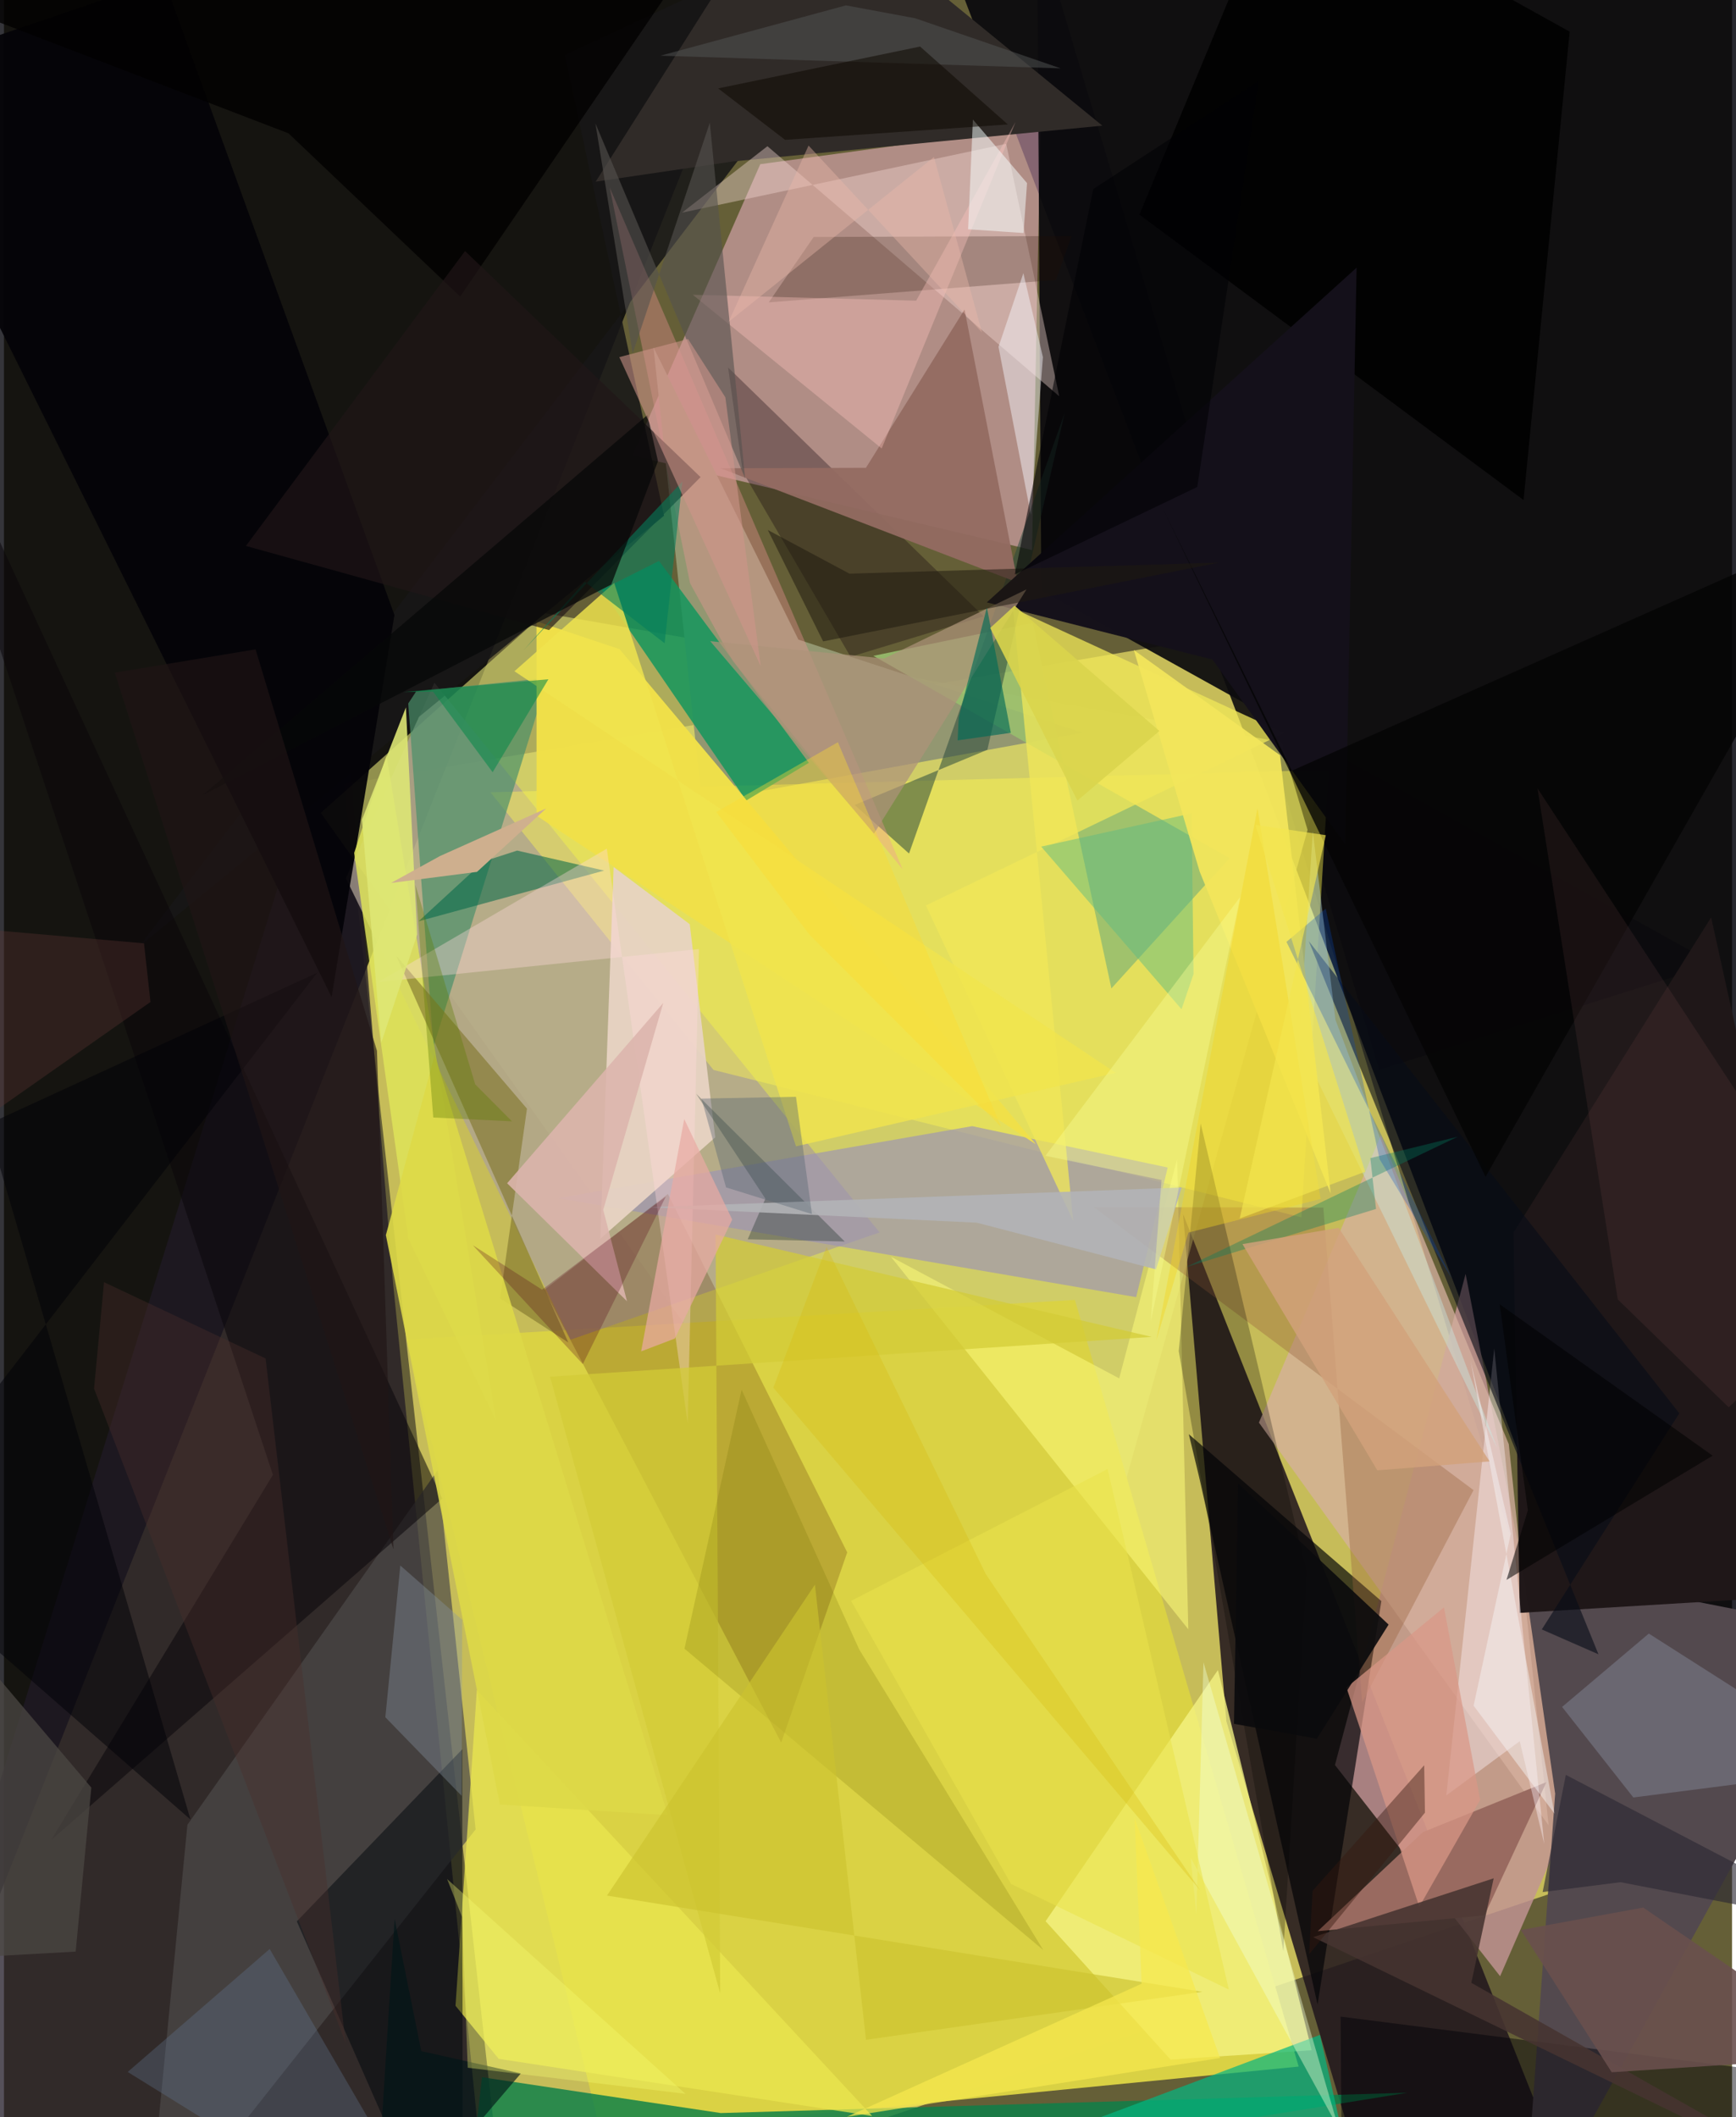<svg xmlns="http://www.w3.org/2000/svg" width="228" height="278" viewBox="0 0 836 1024"><path fill="#655f37" d="M0 0h836v1024H0z"/><path fill="#e0d663" fill-opacity=".784" d="M243.47 1086l-78.89-706.69 431.577-73.043L777.93 905.835z"/><path fill="#010009" fill-opacity=".843" d="M857.335 810.109L842.94-41.097l-393.882-.447 300.65 788.754z"/><path fill="#000007" fill-opacity=".792" d="M378.45-44.592L-62-32.582l11.86 376.215 42.68 586.454z"/><path fill="#22181d" fill-opacity=".871" d="M747.54 1033.97L570.43 587.245l20.948 245.286L667.139 1086z"/><path fill="#ffbfd6" fill-opacity=".49" d="M365.889 79.407l135.585-18.451-4.115 205.08-193.367-45.773z"/><path fill="#201a25" fill-opacity=".757" d="M188.239 620.568l42.63 424.625L-62 1054.848l226.183-727.725z"/><path fill="#d6d66f" fill-opacity=".639" d="M153.304 393.18l344.392 484.08 143.686-514.29-379.805-66.414z"/><path fill="#dad245" fill-opacity=".996" d="M194.8 647.875l94.128 384.661 337.412-33-108.253-370.82z"/><path fill="#0c0b0e" fill-opacity=".933" d="M827.504 466.25l-325.64-180.7-2.068-322.764 165.475 554.67z"/><path fill="#c19394" fill-opacity=".816" d="M757.813 877.75l-50.71-261.62-63.202 237.552 79.89 102.147z"/><path fill="#ada194" fill-opacity=".745" d="M274.12 647.958l149.478-51.898-215.35-265.854-42.831 94.57z"/><path fill="#939771" d="M521.776 354.4l-137.424-45.022-70.133-141.35 23.44 219.783z"/><path fill="#181617" fill-opacity=".867" d="M65.522 457.683L319.344 249.45 271.316 26.583 461.53-62z"/><path fill="#53494e" d="M750.429 867.557l-15.744-109.47L898 790.267 734.66 1086z"/><path fill="#0b7f49" fill-opacity=".824" d="M346.772 1022.009l332.158-9.823L221.984 1086l9.28-81.322z"/><path fill="#020306" fill-opacity=".671" d="M578.102 714.035l-4.893-20.358 93.142 80.714-30.867 195.086z"/><path fill="#fff84e" fill-opacity=".427" d="M640.903 372.381l-405.545 10.823L343.256 517.49l284.405 71.302z"/><path fill="#9c94b4" fill-opacity=".659" d="M267.959 579.528l279.775 47.86 15.254-62.705-94.604-20.003z"/><path fill="#e7d3c3" fill-opacity=".941" d="M344.098 550.108L331.76 447.002l-36.812-27.646-6.47 179.805z"/><path fill="#f4f383" fill-opacity=".78" d="M503.916 929.217l83.371-121.48 45.334 183.905-68.237 4.52z"/><path fill="#562400" fill-opacity=".235" d="M261.389 623.912l114.613 218.926 31.946-91.997-86.759-173.371z"/><path fill="#13955d" fill-opacity=".843" d="M389.397 368.94l-30.326 18.233-69.9-101.936 27.721-13.929z"/><path fill="#302b28" d="M381.203-62L286.255 87.87l66.45-9.785 178.663-17.3z"/><path fill="#d5b09f" fill-opacity=".749" d="M666.093 549.106l-58.97 138.957 140.129 194.768-19.26-184.34z"/><path fill="#4d494a" fill-opacity=".698" d="M88.754 882.564L68.965 1086 228.17 884.838l-18.364-173.714z"/><path fill="#98be6e" fill-opacity=".894" d="M497.716 301.247l38.03 176.82 57.126-62.989-172.28-97.873z"/><path fill="#4a8f6a" fill-opacity=".69" d="M199.428 334.393l63.752-6.59-55.394 178.436-12.205-166.002z"/><path fill="#f0e049" fill-opacity=".976" d="M499.195 553.452l-241.526-158.92-.033-94.013 40.18 13.473z"/><path fill="#996a60" d="M635.557 934.05l50.937-47.925 59.728-24.191-30.015 64.485z"/><path fill="#050408" fill-opacity=".949" d="M158.51 482.217L-62 37.358 77.275-10.133l111.642 307.582z"/><path fill="#f0e758" fill-opacity=".761" d="M619.205 354.563L446 437.933l71.277 152.626-29.155-296.406z"/><path fill="#201819" fill-opacity=".996" d="M898 770.19L825.88 443.7l-95.598 152.501 3.01 183.898z"/><path fill="#03b681" fill-opacity=".698" d="M659.703 1086h103.312-397.632l271.269-101.796z"/><path fill="#f2d7d4" fill-opacity=".404" d="M510.503 191.652L369.347 70.718l-41.312 32.138L484.853 69.55z"/><path fill="#ebe64e" fill-opacity=".741" d="M239.322 995.787l-20.87-25.655 10.314-152.695 191.25 206.007z"/><path fill="#29493d" fill-opacity=".537" d="M411.548 389.329l64.196-26.688 37.406-162.948-75.298 213.12z"/><path fill="#e0e459" fill-opacity=".831" d="M169.4 412.515l26.275 186.608 42.402 88.009-53.012-321.673z"/><path fill="#13060f" fill-opacity=".329" d="M409.566 317.653l64.383-19.561-123.636-120.346 7.04 50.373z"/><path fill="#00060c" fill-opacity=".506" d="M221.939 1050.304l-.244-204.22-80.019 83.226 65.19 148.31z"/><path fill="#fff5fd" fill-opacity=".396" d="M720.958 652.198l24.19 239.67-11.86-49.713-35.518 26.23z"/><path fill="#82772e" fill-opacity=".627" d="M189.786 462.276l83.24 187.044-32.982-21.346 12.973-91.744z"/><path fill="#0a070b" fill-opacity=".541" d="M22.845 889.933L130.118 713.34-62 132.279l274.018 592.526z"/><path fill="#000008" fill-opacity=".467" d="M898 1007.429L787.64 1086H647.463l-.825-110.638z"/><path fill="#070c17" fill-opacity=".608" d="M771.375 800.123l-27.413-12.02 66.528-104.54-179.216-228.312z"/><path fill="#fcfa7a" fill-opacity=".561" d="M429.11 607.87l110.403 58.806 28.028-105.953 5.415 227.314z"/><path fill="#016748" fill-opacity=".549" d="M232.043 416.639l-31.476 28.96 89.76-24.527-42.067-9.68z"/><path fill="#98603b" fill-opacity=".365" d="M657.049 823.468l-18.77-239.417-111.113-.235 183.78 136.911z"/><path fill="#936b62" fill-opacity=".945" d="M346.668 226.483l143.75 55.271-25.717-132.04-47.686 76.539z"/><path fill="#f1939a" fill-opacity=".361" d="M352.666 319.843l82.148 100.688L293.044 90.69l38.847 191.353z"/><path fill="#000001" fill-opacity=".89" d="M618.173-62l-68.856 165.8 185.82 138.035L757.45 15.318z"/><path fill="#838696" fill-opacity=".494" d="M753.788 825.582l41.945-35.48L898 855.255l-109.749 14.123z"/><path fill="#260d00" fill-opacity=".231" d="M516.485 114.14l-124.776.481-21.733 31.63 138.952-10.836z"/><path fill="#ffd9dc" fill-opacity=".369" d="M181.05 474.98l110.595-64.505 39.12 278.005 5.451-229.45z"/><path fill="#15111b" fill-opacity=".992" d="M648.945 408.528l5.43-279.073L475.47 291.351l109.184 27.66z"/><path fill="#020000" fill-opacity=".792" d="M220.705 143.436L361.193-62-59.702-11.223l197.349 75.712z"/><path fill="#c7eee9" fill-opacity=".396" d="M626.56 504.488l95.905 196.136-78.343-207.435-10.932-91.08z"/><path fill="#211617" fill-opacity=".659" d="M263.696 304.752l-146.645-40.703 106.01-142.631 113.937 109.343z"/><path fill="#f5f4fb" fill-opacity=".475" d="M481.139 167.751l15.644 81.278 5.833-76.282-9.456-40.615z"/><path fill="#d3cc36" fill-opacity=".722" d="M346.497 964.168l-2.234-367.064 210.96 49.503-291.038 19.255z"/><path fill="#6f6e00" fill-opacity=".208" d="M502.788 943.168l-89.061-145.43-56.882-125.598-27.638 125.282z"/><path fill="#dee775" fill-opacity=".89" d="M199.897 452.02l-5.44-109.881-21.271 54.342 9.32 107.905z"/><path fill-opacity=".259" d="M568.331 653.506l50.602 290.182 11.225-183.416-51.234-216.911z"/><path fill="#657d9b" fill-opacity=".306" d="M211.905 1086l-83.343-143.34-68.697 59.47 107.584 66.743z"/><path fill="#fec5c0" fill-opacity=".361" d="M424.616 216.913l-91.378-74.345 108.053 2.86 48.063-86.391z"/><path fill="#5cbb85" fill-opacity=".463" d="M574.562 393.41l.91 77.713-5.797 16.998-67.892-78.652z"/><path fill="#dcb5ad" fill-opacity=".886" d="M243.423 572.305l57.989 57.067-11.5-44.214 29.032-100.069z"/><path fill="#1b2f27" fill-opacity=".345" d="M368.36 579.745l-8.56 19.666 46.938 1.067-71.88-71.47z"/><path fill="#4c4744" fill-opacity=".745" d="M-62 741.489l44.115 205.356 52.581-2.924 7.568-79.323z"/><path fill="#d99786" fill-opacity=".722" d="M684.703 922.245l29.448-51.696-17.515-93.107-47.177 38.746z"/><path fill="#f2e55b" fill-opacity=".945" d="M617.32 365.255l-70.72-50.866 31.831 107.132 63.412 155.747z"/><path fill="#463430" fill-opacity=".875" d="M720.692 908.472l-10.82 50.547L898 1065.7 633.35 936.937z"/><path fill="#ad937a" fill-opacity=".71" d="M420.9 403.17l73.78-118.099-68.863 33.432-84.157-8.4z"/><path fill="#050405" fill-opacity=".788" d="M623.03 372.778L898 250.591l-181.252 318.6-156.19-323.36z"/><path fill="#f0ffd6" fill-opacity=".412" d="M580.293 804l65.404 225.562-71.614-131.086 2.773 27.38z"/><path fill="#b3b4b7" fill-opacity=".89" d="M569.772 574.348l-257.033 9.545 157.842 7.468 86.736 22.592z"/><path fill="#f0e44e" fill-opacity=".827" d="M246.954 324.663l290.868 194.224-154.66 35.562-87.946-272.509z"/><path fill="#56524f" fill-opacity=".6" d="M341.462 59.384L304.15 170.932 286.143 59.718l72.436 171.705z"/><path fill="#8796a4" fill-opacity=".369" d="M184.506 830.576l36.906 38.008.28-85.136-29.955-26.267z"/><path fill="#028062" fill-opacity=".341" d="M661.021 560.147l42.258-10.349-131.431 63.049 91.915-28.123z"/><path fill="#f79f95" fill-opacity=".075" d="M898 619.423l-63.609 61.264-53.673-52.195-38.84-247.203z"/><path fill="#f2d420" fill-opacity=".408" d="M606.42 390.993L636.95 579.9l-63.92 16.24-15.603 52.366z"/><path fill="#054bc0" fill-opacity=".278" d="M639.447 439.463l26.05 121.218 35.013 57.78-80.074-162.908z"/><path fill="#057f5c" fill-opacity=".58" d="M319.605 311.107l-38.618-29.737-29.372 32.874 76.582-81.31z"/><path fill="#010106" fill-opacity=".51" d="M-61.93 747.018l213.443-276.52-159.525 73.36 98.238 336.169z"/><path fill="#f7ffff" fill-opacity=".498" d="M494.936 88.559l-26.19-30.738-2.318 53.077 26.819 1.802z"/><path fill="#ddd948" fill-opacity=".898" d="M208.413 510.208l112.706 367.708-81.199-5.126-55.162-275.42z"/><path fill="#060708" fill-opacity=".725" d="M316.389 223.047l-5.08-22.341L96.17 384.537 293.8 282.72z"/><path fill="#201a10" fill-opacity=".525" d="M396.29 310.217l191.362-38.077-178.622 5.322-39.504-21.124z"/><path fill="#ccc32f" fill-opacity=".647" d="M417.036 986.58l162.709-23.207-288.016-46.558L392.32 766.469z"/><path fill="#550017" fill-opacity=".267" d="M320.198 578.709l-40.16 81.068-53.23-57.52 33.5 21.516z"/><path fill="#545656" fill-opacity=".498" d="M440.833 8.834l70.39 24.229-193.662-6.12 89.768-24.34z"/><path fill="#eae24b" fill-opacity=".565" d="M409.838 774.28l124.067-63.763 58.672 251.793-105.44-51.156z"/><path fill="#ceaf8e" fill-opacity=".992" d="M210.964 414.023L262.343 391l-33.506 30.697-41.561 5.355z"/><path fill="#2c2934" fill-opacity=".631" d="M898 932.765L755.598 858.45l-11.222 56.67 37.642-4.769z"/><path fill="#f9fd93" fill-opacity=".404" d="M598.082 433.826L503.849 559.01l56.149 11.701-5.236 68.507z"/><path fill="#0e0801" fill-opacity=".533" d="M485.649 60.194l-42.452-37.68-97.686 20.242 32.369 24.875z"/><path fill="#e8aaa3" fill-opacity=".714" d="M352.307 589.886l-23.214-48.643-20.836 112.369 16.33-6.22z"/><path fill="#000105" fill-opacity=".565" d="M606.975 39.25l-29.692 196.296-88.3 42.309 37.984-186.42z"/><path fill="#f5f3f4" fill-opacity=".482" d="M709.515 658.104l40.57 219.042-39.114-52.161 17.978-83.153z"/><path fill="#006b57" fill-opacity=".639" d="M487.097 354.438l-25.738 3.653.52-11.088 13.633-53.22z"/><path fill="#cf958b" fill-opacity=".565" d="M330.94 163.979l18.049 28.17 17.107 130.037-68.4-149.462z"/><path fill="#5d7c03" fill-opacity=".357" d="M207.687 540.498l-8.65-112.54 28.943 96.51 17.79 17.887z"/><path fill="#341910" fill-opacity=".424" d="M631.428 945.18l56.008-68.459-.362-22.927-54.012 60.749z"/><path fill="#0a0a0d" fill-opacity=".902" d="M597.06 717.471l72.794 68.28-34.71 55.208-40.102-7.21z"/><path fill="#4c2f2b" fill-opacity=".38" d="M48.414 620.148l-4.823 51.473L165.287 988l-38.71-330.958z"/><path fill="#f3e54f" fill-opacity=".667" d="M597.815 589.348l60.698-22.623-53.128-167.784 34.097 5.005z"/><path fill="#69504d" fill-opacity=".894" d="M793.03 922.615l-59.198 10.845 43.945 68.817L898 994.493z"/><path fill="#201615" fill-opacity=".631" d="M53.603 325.33l134.836 424.016-7.989-241.11-58.736-194.169z"/><path fill="#088849" fill-opacity=".561" d="M236.414 373.5l26.984-44.972-70.027 6.15 14.248-.121z"/><path fill="#011517" fill-opacity=".631" d="M201.88 992.067l48.181 10.787L179.032 1086l9.954-157.83z"/><path fill="#d2a17b" fill-opacity=".824" d="M645.719 593.86l73.001 112.97-54.32 4.326-65.236-109.425z"/><path fill="#5e3734" fill-opacity=".341" d="M70.883 484.625L-62 577.89l33.637-130.02 96.115 8.38z"/><path fill="#fedc2f" fill-opacity=".384" d="M403.428 358.977l-58.827 33.762 44.909 59.147 92.96 93.212z"/><path fill="#d8ba0c" fill-opacity=".298" d="M397.933 603.066l-25.73 68.12 206.67 243.316-103.9-153.16z"/><path fill="#556571" fill-opacity=".392" d="M349.321 574.303l41.569 12.924-7.727-56.73-45.733.862z"/><path fill="#f6e84e" fill-opacity=".718" d="M588.294 995.384l-41.347-116.119 3.431 80.197-142.543 64.34z"/><path fill="#dad44c" fill-opacity=".894" d="M519.294 387.21l39.668-33.66-70.074-60.621-11.758 10.791z"/><path fill="#ecbaaa" fill-opacity=".396" d="M389.246 70.4l-38.678 85.262 99.348-79.719 23.22 84.855z"/><path fill="#f8fe72" fill-opacity=".337" d="M329.68 1012.702l-105.316-12.615-2.735-72.863-7.247-18.402z"/><path fill-opacity=".541" d="M826.622 704.06l-103.036-73.23 13.639 99.686-10.345 33.639z"/></svg>